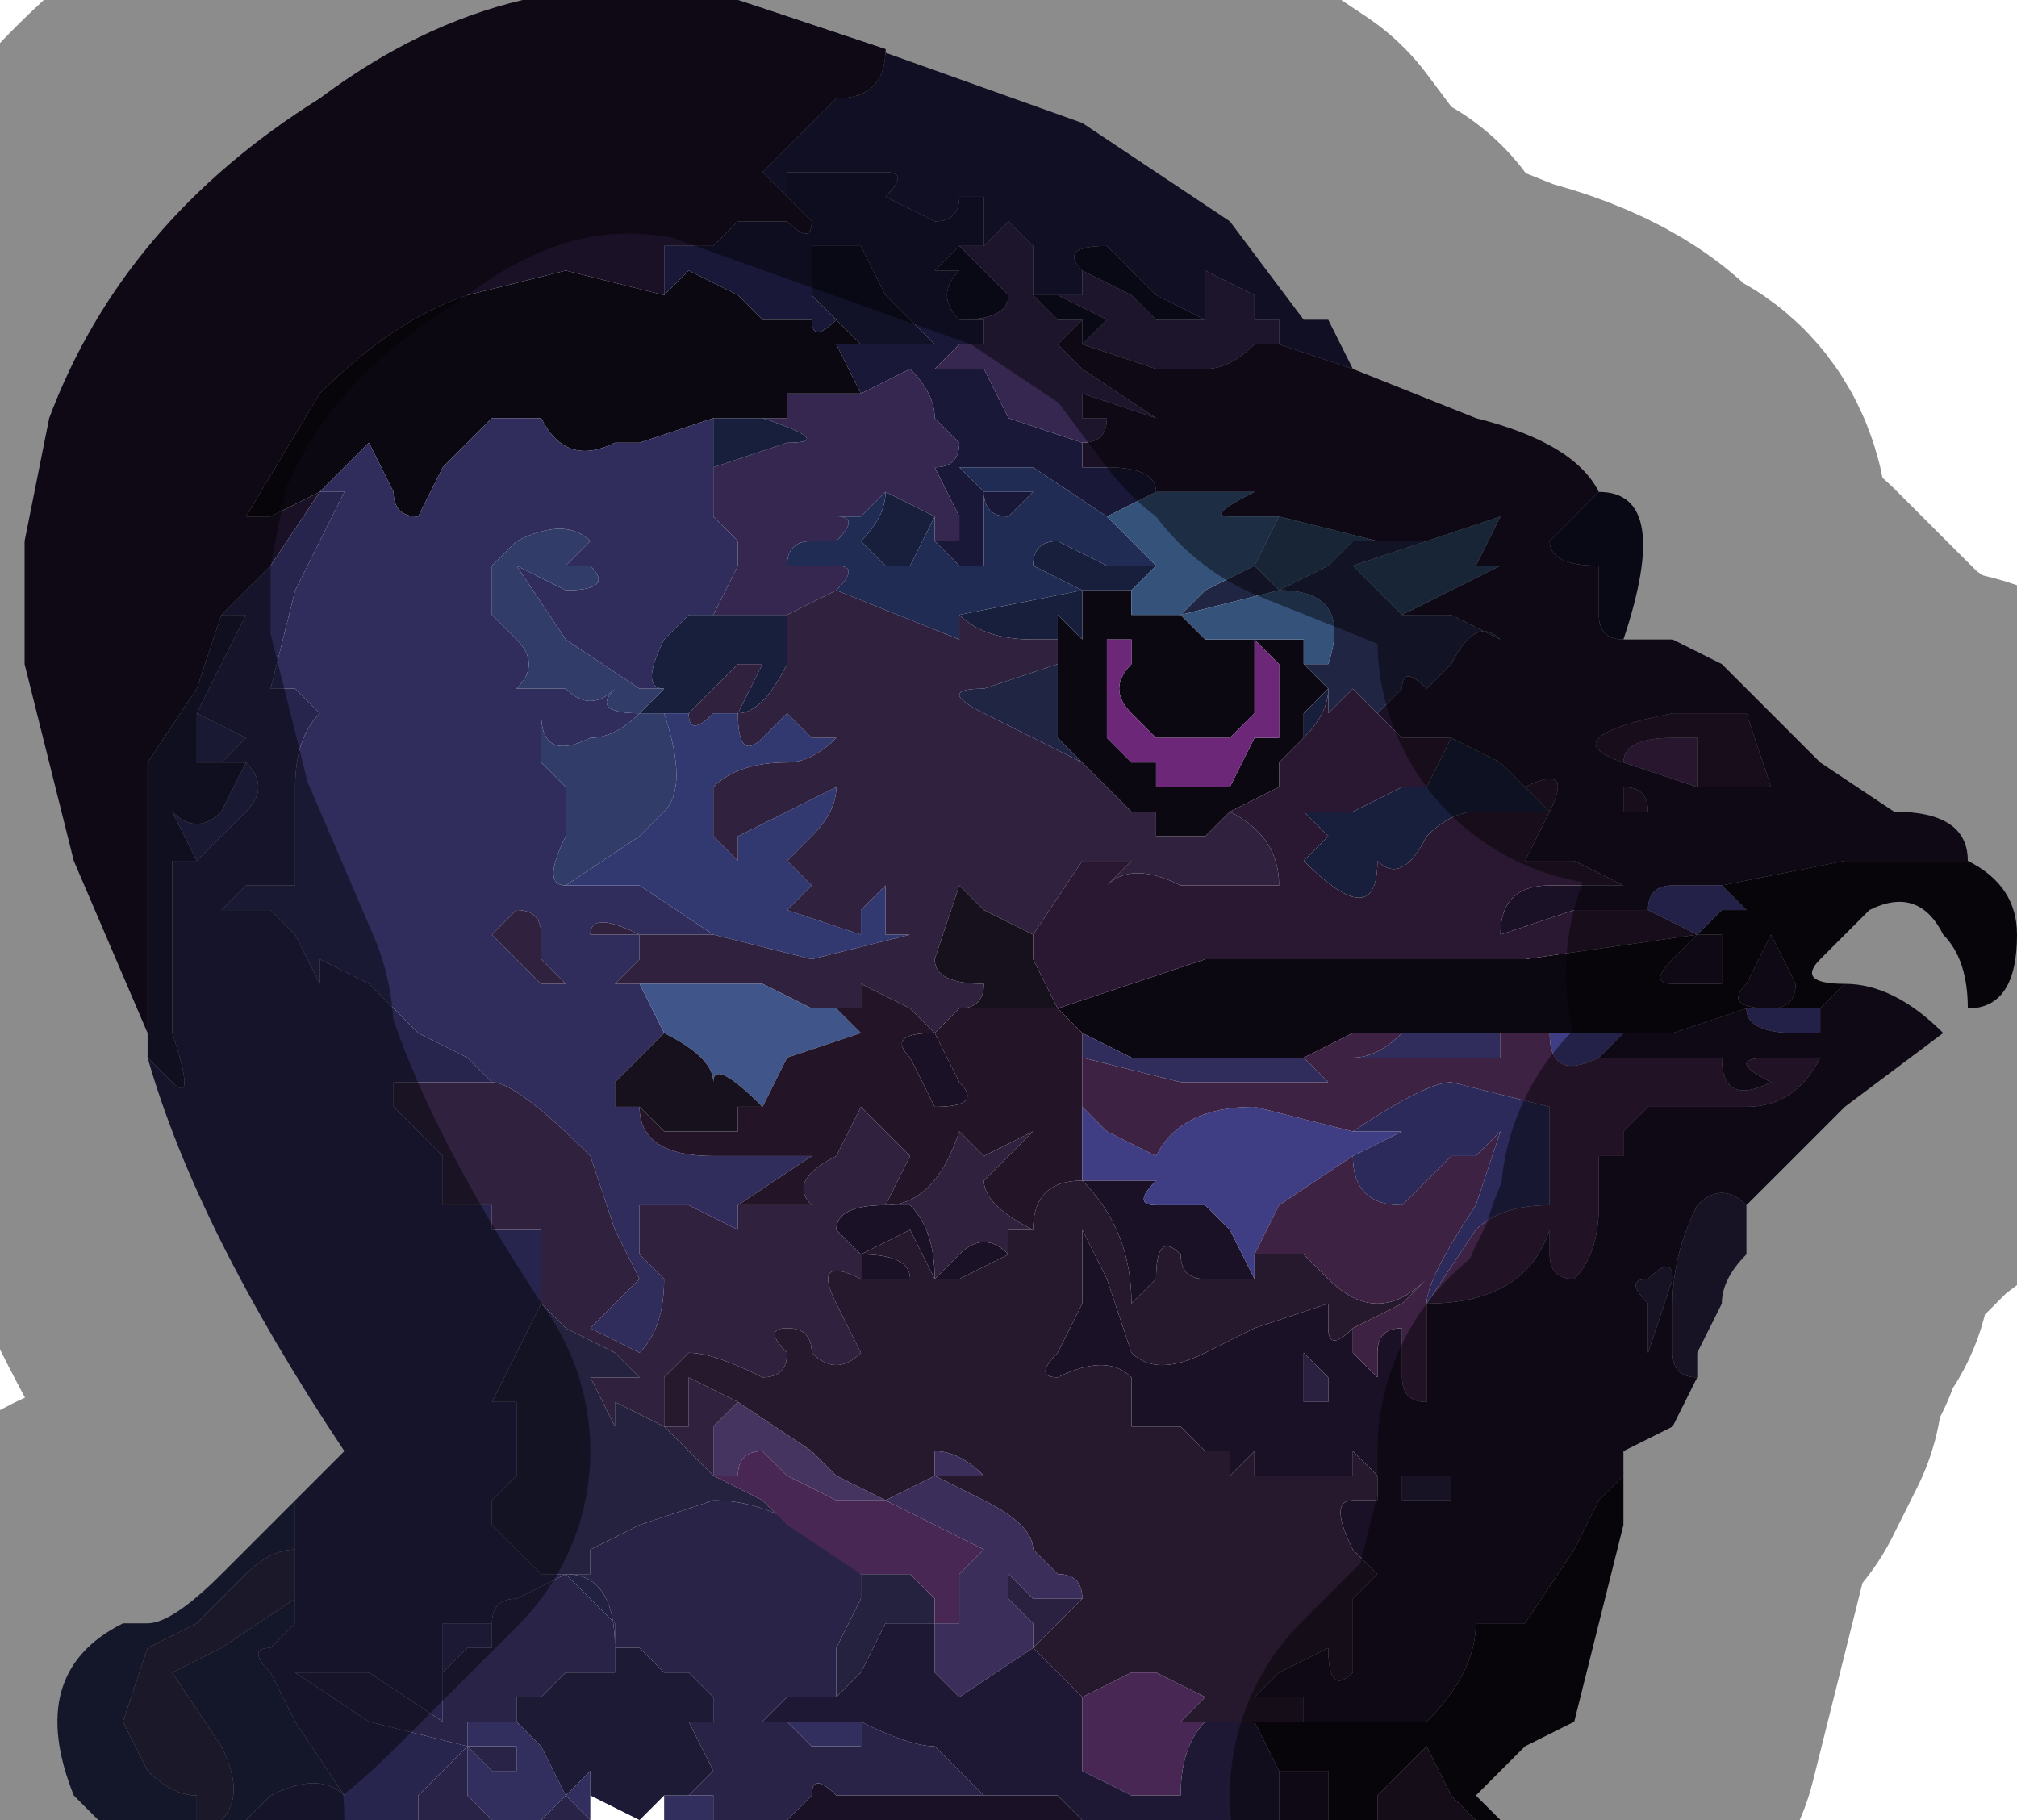 <?xml version="1.0" encoding="UTF-8" standalone="no"?>
<svg xmlns:xlink="http://www.w3.org/1999/xlink" height="3.7px" width="4.1px" xmlns="http://www.w3.org/2000/svg">
  <g transform="matrix(1.0, 0.0, 0.0, 1.0, 2.0, 1.5)">
    <path d="M0.6 -0.8 L0.6 -0.85 0.55 -0.85 0.55 -0.9 0.45 -0.95 0.45 -0.85 0.35 -0.9 0.25 -1.0 Q0.15 -1.0 0.2 -0.95 L0.2 -0.9 0.15 -0.9 0.1 -0.9 0.1 -1.0 0.05 -1.05 0.0 -1.0 0.0 -1.1 -0.05 -1.1 Q-0.05 -1.05 -0.1 -1.05 L-0.2 -1.1 Q-0.15 -1.15 -0.2 -1.15 L-0.25 -1.15 Q-0.3 -1.15 -0.4 -1.15 L-0.4 -1.1 -0.45 -1.15 -0.4 -1.2 -0.3 -1.3 Q-0.2 -1.3 -0.2 -1.4 L-0.5 -1.5 0.2 -1.25 0.5 -1.05 0.65 -0.85 0.7 -0.85 0.75 -0.75 0.6 -0.8" fill="#1d1c3f" fill-rule="evenodd" stroke="none"/>
    <path d="M0.2 -0.8 L0.35 -0.75 0.45 -0.75 Q0.5 -0.75 0.55 -0.8 L0.6 -0.8 0.75 -0.75 1.0 -0.65 Q1.2 -0.6 1.25 -0.5 L1.15 -0.4 Q1.15 -0.35 1.25 -0.35 L1.25 -0.25 Q1.25 -0.2 1.3 -0.2 L1.4 -0.2 1.5 -0.15 1.6 -0.05 1.7 0.05 1.85 0.15 Q2.0 0.15 2.0 0.25 L1.75 0.25 1.5 0.3 1.4 0.3 Q1.35 0.3 1.35 0.35 L1.2 0.35 1.05 0.4 Q1.05 0.3 1.15 0.3 L1.3 0.3 1.2 0.25 1.1 0.25 1.15 0.15 Q1.2 0.05 1.1 0.1 L1.05 0.05 0.95 0.0 0.85 0.0 0.8 -0.05 0.85 -0.1 Q0.85 -0.15 0.9 -0.1 L0.95 -0.15 Q1.0 -0.25 1.05 -0.2 L0.95 -0.25 Q0.85 -0.25 0.85 -0.25 L0.95 -0.3 1.05 -0.35 Q1.0 -0.35 1.0 -0.35 L1.05 -0.45 0.9 -0.4 0.8 -0.4 0.6 -0.45 0.5 -0.45 Q0.45 -0.45 0.55 -0.5 L0.45 -0.5 0.35 -0.5 Q0.35 -0.55 0.25 -0.55 L0.2 -0.55 Q0.2 -0.55 0.2 -0.6 0.25 -0.6 0.25 -0.65 L0.2 -0.65 0.2 -0.7 0.35 -0.65 0.2 -0.75 0.15 -0.8 0.2 -0.85 0.2 -0.8 M-0.5 -1.5 L-0.2 -1.4 Q-0.2 -1.3 -0.3 -1.3 L-0.4 -1.2 -0.45 -1.15 -0.4 -1.1 -0.35 -1.05 Q-0.35 -1.0 -0.4 -1.05 L-0.5 -1.05 Q-0.55 -1.0 -0.55 -1.0 L-0.65 -1.0 -0.65 -0.9 -0.85 -0.95 -1.05 -0.9 Q-1.2 -0.85 -1.35 -0.7 L-1.5 -0.45 -1.45 -0.45 -1.35 -0.5 -1.45 -0.35 -1.55 -0.25 -1.6 -0.1 -1.7 0.05 -1.7 0.6 -1.85 0.25 -1.95 -0.15 -1.95 -0.4 -1.9 -0.65 Q-1.75 -1.05 -1.35 -1.3 -0.95 -1.6 -0.5 -1.5 M-0.1 0.6 L-0.1 0.6 -0.05 0.7 Q0.0 0.75 -0.1 0.75 L-0.15 0.65 Q-0.2 0.6 -0.1 0.6 M1.45 0.1 L1.5 0.1 1.6 0.1 1.55 -0.05 1.4 -0.05 Q1.15 0.0 1.3 0.05 L1.45 0.1 M-0.25 1.1 L-0.25 1.05 -0.3 1.0 Q-0.3 0.95 -0.2 0.95 L-0.15 0.95 -0.15 0.95 Q-0.1 1.0 -0.1 1.1 L-0.05 1.05 Q0.0 1.0 0.05 1.05 L-0.05 1.1 -0.1 1.1 -0.15 1.0 -0.25 1.05 Q-0.15 1.05 -0.15 1.1 L-0.25 1.1 M-0.4 2.2 L-0.35 2.15 -0.35 2.15 Q-0.35 2.1 -0.3 2.15 L-0.2 2.15 -0.15 2.15 0.0 2.15 0.1 2.15 0.15 2.15 0.2 2.2 -0.4 2.2 M0.65 2.0 L0.65 1.95 0.6 1.95 0.55 1.95 0.6 1.9 0.7 1.85 Q0.7 1.95 0.75 1.9 L0.75 1.75 0.8 1.7 0.75 1.65 Q0.7 1.55 0.75 1.55 L0.8 1.55 0.8 1.5 0.75 1.45 0.75 1.5 0.65 1.5 0.55 1.5 0.55 1.45 0.5 1.5 0.5 1.45 Q0.45 1.45 0.45 1.45 L0.4 1.4 0.3 1.4 0.3 1.3 Q0.25 1.25 0.15 1.3 0.1 1.3 0.15 1.25 L0.2 1.15 0.2 1.0 0.25 1.1 0.3 1.25 Q0.35 1.3 0.45 1.25 L0.55 1.2 0.7 1.15 0.7 1.2 Q0.7 1.25 0.75 1.2 L0.75 1.25 0.8 1.3 0.8 1.25 Q0.8 1.2 0.85 1.2 L0.85 1.3 Q0.85 1.35 0.9 1.35 L0.9 1.3 Q0.9 1.25 0.9 1.15 1.1 1.15 1.15 1.0 L1.15 1.05 Q1.15 1.1 1.2 1.1 1.25 1.05 1.25 0.95 L1.25 0.85 1.3 0.85 1.3 0.8 1.35 0.75 1.55 0.75 Q1.65 0.75 1.7 0.65 L1.6 0.65 Q1.5 0.65 1.6 0.7 1.5 0.75 1.5 0.65 L1.35 0.65 1.25 0.65 1.3 0.6 1.4 0.6 1.55 0.55 Q1.55 0.6 1.65 0.6 L1.7 0.6 1.7 0.55 1.75 0.5 Q1.85 0.5 1.95 0.6 L1.75 0.75 1.55 0.95 Q1.5 0.9 1.45 0.95 1.4 1.05 1.4 1.15 L1.4 1.25 Q1.4 1.3 1.45 1.3 L1.4 1.4 1.3 1.45 1.3 1.5 1.25 1.55 1.2 1.65 1.1 1.8 1.05 1.8 1.0 1.8 Q1.0 1.9 0.9 2.0 L0.65 2.0 M0.55 1.1 L0.5 1.1 0.45 1.1 Q0.4 1.1 0.4 1.05 0.35 1.0 0.35 1.1 L0.3 1.15 Q0.3 1.0 0.2 0.9 L0.35 0.9 Q0.3 0.95 0.35 0.95 L0.45 0.95 0.5 1.0 0.55 1.1 M1.6 0.55 Q1.5 0.55 1.55 0.5 L1.6 0.4 1.65 0.5 Q1.65 0.55 1.6 0.55 M0.7 2.2 L0.6 2.2 0.6 2.1 0.7 2.1 Q0.75 2.05 0.7 2.1 L0.7 2.2 M1.3 0.15 L1.35 0.15 Q1.35 0.1 1.3 0.1 L1.3 0.15 M1.5 0.4 L1.5 0.5 1.4 0.5 Q1.35 0.5 1.4 0.45 L1.45 0.4 1.5 0.4 M1.35 1.1 Q1.3 1.1 1.35 1.15 L1.35 1.25 1.4 1.1 Q1.4 1.05 1.35 1.1 M0.7 1.3 L0.65 1.25 0.65 1.35 Q0.65 1.35 0.7 1.35 L0.7 1.3 M0.85 1.5 L0.85 1.55 0.9 1.55 0.95 1.55 Q0.95 1.5 0.95 1.5 L0.9 1.5 0.85 1.5" fill="#1a1127" fill-rule="evenodd" stroke="none"/>
    <path d="M-0.4 -1.1 L-0.4 -1.15 Q-0.3 -1.15 -0.25 -1.15 L-0.2 -1.15 Q-0.15 -1.15 -0.2 -1.1 L-0.1 -1.05 Q-0.05 -1.05 -0.05 -1.1 L0.0 -1.1 0.0 -1.0 -0.05 -1.0 -0.1 -0.95 -0.05 -0.95 Q-0.1 -0.9 -0.05 -0.85 L-0.05 -0.85 0.0 -0.85 0.0 -0.8 -0.05 -0.8 -0.1 -0.75 0.0 -0.75 0.05 -0.65 0.05 -0.65 0.2 -0.6 Q0.2 -0.55 0.2 -0.55 L0.25 -0.55 Q0.35 -0.55 0.35 -0.5 L0.25 -0.45 0.1 -0.55 0.0 -0.55 -0.05 -0.55 0.0 -0.5 0.1 -0.5 0.05 -0.45 Q0.0 -0.45 0.0 -0.5 L0.0 -0.35 -0.05 -0.35 -0.1 -0.4 -0.05 -0.4 -0.05 -0.45 -0.1 -0.55 Q-0.05 -0.55 -0.05 -0.6 L-0.1 -0.65 Q-0.1 -0.7 -0.15 -0.75 L-0.25 -0.7 -0.3 -0.8 -0.25 -0.8 -0.2 -0.8 -0.1 -0.8 -0.15 -0.85 -0.15 -0.85 -0.2 -0.9 -0.25 -1.0 -0.35 -1.0 -0.35 -0.9 -0.3 -0.85 -0.3 -0.85 Q-0.35 -0.8 -0.35 -0.85 L-0.35 -0.85 -0.45 -0.85 -0.5 -0.9 -0.6 -0.95 -0.65 -0.9 -0.65 -1.0 -0.55 -1.0 Q-0.55 -1.0 -0.5 -1.05 L-0.4 -1.05 Q-0.35 -1.0 -0.35 -1.05 L-0.4 -1.1 M-0.35 -0.85 L-0.35 -0.85 -0.35 -0.85" fill="#191838" fill-rule="evenodd" stroke="none"/>
    <path d="M0.45 -0.85 L0.4 -0.85 0.35 -0.85 0.3 -0.9 0.2 -0.95 Q0.15 -1.0 0.25 -1.0 L0.35 -0.9 0.45 -0.85 M0.15 -0.9 L0.25 -0.85 0.25 -0.85 0.2 -0.8 0.2 -0.85 0.15 -0.85 0.15 -0.85 0.1 -0.9 0.15 -0.9 M1.3 -0.2 Q1.25 -0.2 1.25 -0.25 L1.25 -0.35 Q1.15 -0.35 1.15 -0.4 L1.25 -0.5 Q1.4 -0.5 1.3 -0.2 M-0.25 -0.8 L-0.3 -0.85 -0.3 -0.85 -0.35 -0.9 -0.35 -1.0 -0.25 -1.0 -0.2 -0.9 -0.15 -0.85 -0.15 -0.85 -0.1 -0.8 -0.2 -0.8 -0.25 -0.8 M-0.05 -1.0 L0.05 -0.9 Q0.05 -0.85 -0.05 -0.85 -0.1 -0.9 -0.05 -0.95 L-0.1 -0.95 -0.05 -1.0" fill="#111127" fill-rule="evenodd" stroke="none"/>
    <path d="M0.45 -0.85 L0.45 -0.95 0.55 -0.9 0.55 -0.85 0.6 -0.85 0.6 -0.8 0.55 -0.8 Q0.5 -0.75 0.45 -0.75 L0.35 -0.75 0.2 -0.8 0.25 -0.85 0.25 -0.85 0.15 -0.9 0.2 -0.9 0.2 -0.95 0.3 -0.9 0.35 -0.85 0.4 -0.85 0.45 -0.85 M0.0 -1.0 L0.05 -1.05 0.1 -1.0 0.1 -0.9 0.15 -0.85 0.15 -0.85 0.2 -0.85 0.15 -0.8 0.2 -0.75 0.35 -0.65 0.2 -0.7 0.2 -0.65 0.25 -0.65 Q0.25 -0.6 0.2 -0.6 L0.05 -0.65 0.05 -0.65 0.0 -0.75 -0.1 -0.75 -0.05 -0.8 0.0 -0.8 0.0 -0.85 -0.05 -0.85 -0.05 -0.85 Q0.05 -0.85 0.05 -0.9 L-0.05 -1.0 0.0 -1.0 M-0.3 -0.3 L-0.4 -0.25 -0.5 -0.25 -0.55 -0.25 -0.5 -0.35 -0.5 -0.4 -0.55 -0.45 -0.55 -0.55 -0.4 -0.6 Q-0.3 -0.6 -0.45 -0.65 L-0.4 -0.65 -0.4 -0.7 -0.25 -0.7 -0.15 -0.75 Q-0.1 -0.7 -0.1 -0.65 L-0.05 -0.6 Q-0.05 -0.55 -0.1 -0.55 L-0.05 -0.45 -0.05 -0.4 -0.1 -0.4 -0.1 -0.45 -0.2 -0.5 -0.25 -0.45 -0.3 -0.45 Q-0.25 -0.45 -0.3 -0.4 L-0.35 -0.4 Q-0.4 -0.4 -0.4 -0.35 L-0.3 -0.35 Q-0.25 -0.35 -0.3 -0.3" fill="#35274f" fill-rule="evenodd" stroke="none"/>
    <path d="M1.5 0.3 L1.75 0.25 2.0 0.25 Q2.1 0.3 2.1 0.4 2.1 0.55 2.0 0.55 2.0 0.45 1.95 0.4 1.9 0.3 1.8 0.35 L1.7 0.45 Q1.65 0.5 1.75 0.5 L1.7 0.55 1.55 0.55 1.4 0.6 1.3 0.6 1.25 0.6 1.2 0.6 1.15 0.6 1.05 0.6 0.85 0.6 0.75 0.6 0.65 0.65 0.5 0.65 0.4 0.65 0.3 0.65 0.2 0.6 0.15 0.55 0.45 0.45 0.8 0.45 1.1 0.45 1.45 0.4 1.5 0.35 1.55 0.35 1.5 0.3 M0.3 -0.25 L0.35 -0.25 0.4 -0.25 0.4 -0.25 0.45 -0.2 0.45 -0.2 0.55 -0.2 0.55 -0.2 0.65 -0.2 0.65 -0.15 0.7 -0.1 0.65 -0.05 0.65 0.0 0.6 0.05 0.6 0.1 0.5 0.15 0.45 0.2 0.35 0.2 0.35 0.15 0.3 0.15 0.25 0.1 0.2 0.05 0.15 0.0 0.15 -0.05 0.15 -0.1 0.15 -0.15 0.15 -0.2 0.15 -0.25 0.2 -0.2 0.2 -0.3 0.3 -0.3 0.3 -0.25 M0.7 -0.1 L0.7 -0.1 M0.55 -0.2 L0.55 -0.15 0.55 -0.05 0.5 0.0 0.45 0.0 0.45 0.0 0.4 0.0 0.4 0.0 0.35 0.0 0.3 -0.05 Q0.25 -0.1 0.3 -0.15 L0.3 -0.15 0.3 -0.2 0.25 -0.2 0.25 -0.1 0.25 0.0 0.3 0.05 0.35 0.05 0.35 0.1 0.4 0.1 0.45 0.1 0.5 0.1 0.55 0.0 0.55 0.0 0.6 0.0 0.6 -0.15 0.55 -0.2 M-1.35 -0.5 L-1.45 -0.45 -1.5 -0.45 -1.35 -0.7 Q-1.2 -0.85 -1.05 -0.9 L-0.85 -0.95 -0.65 -0.9 -0.6 -0.95 -0.5 -0.9 -0.45 -0.85 -0.35 -0.85 -0.35 -0.85 Q-0.35 -0.8 -0.3 -0.85 L-0.25 -0.8 -0.3 -0.8 -0.25 -0.7 -0.4 -0.7 -0.4 -0.65 -0.45 -0.65 -0.5 -0.65 -0.55 -0.65 -0.7 -0.6 -0.75 -0.6 Q-0.85 -0.55 -0.9 -0.65 L-1.0 -0.65 -1.0 -0.65 -1.05 -0.6 -1.1 -0.55 -1.15 -0.45 Q-1.2 -0.45 -1.2 -0.5 L-1.25 -0.6 -1.35 -0.5 -1.35 -0.5 M0.5 2.0 L0.65 2.0 0.9 2.0 Q1.0 1.9 1.0 1.8 L1.05 1.8 1.1 1.8 1.2 1.65 1.25 1.55 1.3 1.5 1.3 1.6 1.25 1.8 1.2 2.0 1.1 2.05 1.0 2.15 1.05 2.2 1.0 2.2 0.95 2.15 0.9 2.05 0.8 2.15 0.8 2.2 0.7 2.2 0.7 2.1 Q0.75 2.05 0.7 2.1 L0.6 2.1 0.55 2.0 0.5 2.0 M1.6 0.55 Q1.65 0.55 1.65 0.5 L1.6 0.4 1.55 0.5 Q1.5 0.55 1.6 0.55 M1.5 0.4 L1.45 0.4 1.4 0.45 Q1.35 0.5 1.4 0.5 L1.5 0.5 1.5 0.4" fill="#0c0812" fill-rule="evenodd" stroke="none"/>
    <path d="M-0.35 -0.85 L-0.35 -0.85 -0.35 -0.85" fill="#3a2622" fill-rule="evenodd" stroke="none"/>
    <path d="M-0.55 0.4 L-0.7 0.4 Q-0.8 0.35 -0.8 0.4 L-0.7 0.4 -0.7 0.45 -0.75 0.5 -0.85 0.5 -0.9 0.45 -0.9 0.4 Q-0.9 0.35 -0.95 0.35 L-1.0 0.4 -1.0 0.4 -0.9 0.5 -0.85 0.5 -0.75 0.5 -0.7 0.5 -0.7 0.5 -0.65 0.6 -0.7 0.65 -0.75 0.7 -0.75 0.75 -0.7 0.75 Q-0.7 0.85 -0.55 0.85 L-0.45 0.85 -0.35 0.85 -0.5 0.95 -0.5 1.0 -0.6 0.95 -0.7 0.95 -0.7 1.05 -0.65 1.1 Q-0.65 1.2 -0.7 1.25 L-0.8 1.2 -0.75 1.15 -0.7 1.1 -0.75 1.0 -0.8 0.85 Q-0.95 0.7 -1.0 0.7 L-1.0 0.7 -1.05 0.65 -1.15 0.6 -1.25 0.5 -1.35 0.45 -1.35 0.5 -1.4 0.4 -1.45 0.35 -1.5 0.35 -1.55 0.35 -1.5 0.3 -1.4 0.3 -1.4 0.1 Q-1.4 0.0 -1.35 -0.05 L-1.4 -0.1 -1.45 -0.1 -1.4 -0.3 -1.3 -0.5 -1.35 -0.5 -1.25 -0.6 -1.2 -0.5 Q-1.2 -0.45 -1.15 -0.45 L-1.1 -0.55 -1.05 -0.6 -1.0 -0.65 -1.0 -0.65 -0.9 -0.65 Q-0.85 -0.55 -0.75 -0.6 L-0.7 -0.6 -0.55 -0.65 -0.55 -0.55 -0.55 -0.45 -0.5 -0.4 -0.5 -0.35 -0.55 -0.25 -0.55 -0.25 -0.6 -0.25 -0.65 -0.2 Q-0.7 -0.1 -0.65 -0.1 L-0.65 -0.1 -0.7 -0.1 -0.85 -0.2 -0.95 -0.35 -0.85 -0.3 Q-0.75 -0.3 -0.8 -0.35 L-0.85 -0.35 -0.8 -0.4 Q-0.85 -0.45 -0.95 -0.4 L-1.0 -0.35 -1.0 -0.25 -0.95 -0.2 Q-0.9 -0.15 -0.95 -0.1 L-0.85 -0.1 Q-0.8 -0.05 -0.75 -0.1 -0.8 -0.05 -0.7 -0.05 L-0.7 -0.05 Q-0.75 0.0 -0.8 0.0 -0.9 0.05 -0.9 -0.05 L-0.9 0.05 -0.85 0.1 Q-0.85 0.15 -0.85 0.2 -0.9 0.3 -0.85 0.3 L-0.7 0.3 -0.55 0.4 M-1.6 0.25 L-1.65 0.15 Q-1.7 0.15 -1.65 0.15 -1.6 0.2 -1.55 0.15 L-1.5 0.05 Q-1.45 0.1 -1.5 0.15 L-1.6 0.25 M-1.55 0.05 L-1.6 0.05 -1.6 -0.05 -1.5 0.0 Q-1.5 0.0 -1.55 0.05 M0.2 0.6 L0.3 0.65 0.4 0.65 0.5 0.65 0.65 0.65 0.7 0.7 0.55 0.7 0.4 0.7 0.2 0.65 Q0.2 0.6 0.2 0.6 M0.85 0.6 L1.05 0.6 1.05 0.65 1.1 0.65 0.9 0.65 0.7 0.65 0.75 0.65 Q0.8 0.65 0.85 0.6" fill="#302d5d" fill-rule="evenodd" stroke="none"/>
    <path d="M0.95 0.0 L1.05 0.05 1.1 0.1 1.15 0.15 1.1 0.15 1.05 0.15 Q0.95 0.15 1.0 0.15 0.95 0.15 0.9 0.2 0.85 0.3 0.8 0.25 0.8 0.4 0.65 0.25 L0.7 0.2 0.65 0.15 0.75 0.15 0.85 0.1 0.9 0.1 0.95 0.0 M0.35 -0.35 L0.35 -0.35 0.3 -0.3 0.35 -0.25 0.35 -0.25 0.3 -0.3 0.3 -0.25 0.3 -0.3 0.2 -0.3 0.2 -0.2 0.15 -0.25 0.15 -0.2 0.1 -0.2 Q0.0 -0.2 -0.05 -0.25 L0.2 -0.3 0.1 -0.35 Q0.1 -0.4 0.15 -0.4 L0.25 -0.35 0.35 -0.35 M0.65 0.0 L0.65 -0.05 0.7 -0.1 Q0.7 -0.05 0.65 0.0 M-0.4 -0.25 L-0.4 -0.15 Q-0.45 -0.05 -0.5 -0.05 L-0.45 -0.15 -0.5 -0.15 -0.6 -0.05 -0.65 -0.05 -0.7 -0.05 -0.65 -0.1 -0.65 -0.1 Q-0.7 -0.1 -0.65 -0.2 L-0.6 -0.25 -0.55 -0.25 -0.55 -0.25 -0.5 -0.25 -0.4 -0.25 M-0.55 -0.65 L-0.5 -0.65 -0.45 -0.65 Q-0.3 -0.6 -0.4 -0.6 L-0.55 -0.55 -0.55 -0.65 M-0.1 -0.45 L-0.15 -0.35 Q-0.15 -0.35 -0.2 -0.35 L-0.25 -0.4 -0.25 -0.4 Q-0.2 -0.45 -0.2 -0.5 L-0.1 -0.45" fill="#171f3c" fill-rule="evenodd" stroke="none"/>
    <path d="M-0.1 -0.4 L-0.05 -0.35 0.0 -0.35 0.0 -0.5 Q0.0 -0.45 0.05 -0.45 L0.1 -0.5 0.0 -0.5 -0.05 -0.55 0.0 -0.55 0.1 -0.55 0.25 -0.45 0.35 -0.35 0.25 -0.35 0.15 -0.4 Q0.1 -0.4 0.1 -0.35 L0.2 -0.3 -0.05 -0.25 -0.05 -0.2 -0.3 -0.3 Q-0.25 -0.35 -0.3 -0.35 L-0.4 -0.35 Q-0.4 -0.4 -0.35 -0.4 L-0.3 -0.4 Q-0.25 -0.45 -0.3 -0.45 L-0.25 -0.45 -0.2 -0.5 Q-0.2 -0.45 -0.25 -0.4 L-0.25 -0.4 -0.2 -0.35 Q-0.15 -0.35 -0.15 -0.35 L-0.1 -0.45 -0.1 -0.4" fill="#212c54" fill-rule="evenodd" stroke="none"/>
    <path d="M-1.35 -0.5 L-1.35 -0.5 -1.3 -0.5 -1.4 -0.3 -1.45 -0.1 -1.4 -0.1 -1.35 -0.05 Q-1.4 0.0 -1.4 0.1 L-1.4 0.3 -1.5 0.3 -1.55 0.35 -1.5 0.35 -1.45 0.35 -1.4 0.4 -1.35 0.5 -1.35 0.45 -1.25 0.5 -1.15 0.6 -1.05 0.65 -1.0 0.7 -1.0 0.7 -1.0 0.7 -1.05 0.7 -1.05 0.7 -1.15 0.7 -1.15 0.7 -1.25 0.7 -1.2 0.7 -1.2 0.75 -1.15 0.8 -1.1 0.85 -1.1 0.95 -1.0 0.95 -1.0 1.0 -0.9 1.0 -0.9 1.15 -1.0 1.35 -1.0 1.35 -0.95 1.35 -0.95 1.5 -1.0 1.55 -1.0 1.6 -0.9 1.7 -0.85 1.7 -0.85 1.7 -0.95 1.75 Q-1.0 1.75 -1.0 1.8 L-1.05 1.8 -1.1 1.8 -1.1 1.9 -1.1 2.0 -1.25 1.9 Q-1.35 1.9 -1.4 1.9 L-1.25 2.0 -1.05 2.05 -1.15 2.15 -1.15 2.2 -1.5 2.2 -1.45 2.15 Q-1.35 2.1 -1.3 2.15 L-1.4 2.0 -1.45 1.9 Q-1.5 1.85 -1.45 1.85 L-1.4 1.8 -1.4 1.75 -1.4 1.65 -1.4 1.55 -1.35 1.5 -1.3 1.45 Q-1.6 1.0 -1.7 0.65 L-1.65 0.7 Q-1.6 0.75 -1.65 0.6 L-1.65 0.25 -1.65 0.25 -1.6 0.25 -1.5 0.15 Q-1.45 0.1 -1.5 0.05 L-1.55 0.05 Q-1.5 0.0 -1.5 0.0 L-1.6 -0.05 -1.5 -0.25 -1.55 -0.25 -1.45 -0.35 -1.35 -0.5" fill="#27254d" fill-rule="evenodd" stroke="none"/>
    <path d="M-0.85 0.3 Q-0.9 0.3 -0.85 0.2 -0.85 0.15 -0.85 0.1 L-0.9 0.05 -0.9 -0.05 Q-0.9 0.05 -0.8 0.0 -0.75 0.0 -0.7 -0.05 L-0.7 -0.05 Q-0.8 -0.05 -0.75 -0.1 -0.8 -0.05 -0.85 -0.1 L-0.95 -0.1 Q-0.9 -0.15 -0.95 -0.2 L-1.0 -0.25 -1.0 -0.35 -0.95 -0.4 Q-0.85 -0.45 -0.8 -0.4 L-0.85 -0.35 -0.8 -0.35 Q-0.75 -0.3 -0.85 -0.3 L-0.95 -0.35 -0.85 -0.2 -0.7 -0.1 -0.65 -0.1 -0.7 -0.05 -0.65 -0.05 Q-0.6 0.1 -0.65 0.15 L-0.7 0.2 -0.85 0.3" fill="#313c68" fill-rule="evenodd" stroke="none"/>
    <path d="M-0.6 -0.05 Q-0.6 0.0 -0.55 -0.05 L-0.5 -0.05 -0.5 -0.05 Q-0.5 0.05 -0.45 0.0 L-0.4 -0.05 -0.35 0.0 -0.3 0.0 Q-0.35 0.05 -0.4 0.05 -0.5 0.05 -0.55 0.1 L-0.55 0.2 -0.5 0.25 -0.5 0.2 -0.4 0.15 -0.3 0.1 Q-0.3 0.15 -0.35 0.2 L-0.4 0.25 -0.35 0.3 -0.4 0.35 -0.25 0.4 -0.25 0.35 -0.2 0.3 -0.2 0.4 -0.15 0.4 -0.35 0.45 -0.55 0.4 -0.7 0.3 -0.85 0.3 -0.7 0.2 -0.65 0.15 Q-0.6 0.1 -0.65 -0.05 L-0.6 -0.05" fill="#323870" fill-rule="evenodd" stroke="none"/>
    <path d="M0.15 -0.2 L0.15 -0.15 0.0 -0.1 Q-0.1 -0.1 0.0 -0.05 L0.2 0.05 0.25 0.1 0.3 0.15 0.35 0.15 0.35 0.2 0.45 0.2 0.5 0.15 Q0.6 0.2 0.6 0.3 L0.4 0.3 Q0.3 0.25 0.25 0.3 0.2 0.3 0.25 0.3 L0.3 0.25 0.2 0.25 0.1 0.4 0.0 0.35 -0.05 0.3 -0.1 0.45 Q-0.1 0.5 0.0 0.5 0.0 0.55 -0.05 0.55 L-0.1 0.55 -0.05 0.55 -0.1 0.6 -0.15 0.55 -0.25 0.5 -0.25 0.55 -0.35 0.55 -0.45 0.5 -0.7 0.5 -0.7 0.5 -0.75 0.5 -0.85 0.5 -0.9 0.5 -1.0 0.4 -1.0 0.4 -0.95 0.35 Q-0.9 0.35 -0.9 0.4 L-0.9 0.45 -0.85 0.5 -0.75 0.5 -0.7 0.45 -0.7 0.4 -0.8 0.4 Q-0.8 0.35 -0.7 0.4 L-0.55 0.4 -0.35 0.45 -0.15 0.4 -0.2 0.4 -0.2 0.3 -0.25 0.35 -0.25 0.4 -0.4 0.35 -0.35 0.3 -0.4 0.25 -0.35 0.2 Q-0.3 0.15 -0.3 0.1 L-0.4 0.15 -0.5 0.2 -0.5 0.25 -0.55 0.2 -0.55 0.1 Q-0.5 0.05 -0.4 0.05 -0.35 0.05 -0.3 0.0 L-0.35 0.0 -0.4 -0.05 -0.45 0.0 Q-0.5 0.05 -0.5 -0.05 L-0.5 -0.05 -0.55 -0.05 Q-0.6 0.0 -0.6 -0.05 L-0.5 -0.15 -0.45 -0.15 -0.5 -0.05 Q-0.45 -0.05 -0.4 -0.15 L-0.4 -0.25 -0.3 -0.3 -0.05 -0.2 -0.05 -0.25 Q0.0 -0.2 0.1 -0.2 L0.15 -0.2 M-0.1 0.6 L-0.1 0.6 M-1.0 0.7 Q-0.95 0.7 -0.8 0.85 L-0.75 1.0 -0.7 1.1 -0.75 1.15 -0.8 1.2 -0.7 1.25 Q-0.65 1.2 -0.65 1.1 L-0.7 1.05 -0.7 0.95 -0.6 0.95 -0.5 1.0 -0.5 0.95 -0.4 0.95 -0.35 0.95 Q-0.4 0.9 -0.3 0.85 L-0.25 0.75 -0.2 0.8 -0.15 0.85 -0.15 0.85 -0.2 0.95 Q-0.1 0.95 -0.05 0.8 L0.0 0.85 0.1 0.8 0.0 0.9 Q0.0 0.95 0.1 1.0 L0.05 1.0 0.05 1.05 Q0.0 1.0 -0.05 1.05 L-0.1 1.1 Q-0.1 1.0 -0.15 0.95 L-0.15 0.95 -0.2 0.95 Q-0.3 0.95 -0.3 1.0 L-0.25 1.05 -0.25 1.1 Q-0.35 1.05 -0.3 1.15 L-0.25 1.25 Q-0.3 1.3 -0.35 1.25 -0.35 1.2 -0.4 1.2 -0.45 1.2 -0.4 1.25 -0.4 1.3 -0.45 1.3 -0.55 1.25 -0.6 1.25 L-0.65 1.3 -0.65 1.4 -0.6 1.4 -0.6 1.3 -0.5 1.35 -0.55 1.4 -0.55 1.5 -0.65 1.4 -0.75 1.35 -0.75 1.4 -0.8 1.3 -0.75 1.3 -0.7 1.3 -0.75 1.25 -0.75 1.25 -0.85 1.2 -0.9 1.15 -0.9 1.15 -0.9 1.0 -1.0 1.0 -1.0 0.95 -1.1 0.95 -1.1 0.85 -1.15 0.8 -1.2 0.75 -1.2 0.7 -1.25 0.7 -1.15 0.7 -1.15 0.7 -1.05 0.7 -1.05 0.7 -1.0 0.7 -1.0 0.7 M-0.1 1.1 L-0.1 1.1" fill="#30223f" fill-rule="evenodd" stroke="none"/>
    <path d="M0.8 -0.4 L0.9 -0.4 0.75 -0.35 0.85 -0.25 Q0.85 -0.25 0.95 -0.25 L1.05 -0.2 Q1.0 -0.25 0.95 -0.15 L0.9 -0.1 Q0.85 -0.15 0.85 -0.1 L0.8 -0.05 0.75 -0.1 0.7 -0.05 0.7 -0.1 0.65 -0.15 0.7 -0.15 Q0.75 -0.3 0.6 -0.3 L0.4 -0.25 0.45 -0.3 0.55 -0.35 0.6 -0.3 0.7 -0.35 0.75 -0.4 0.8 -0.4 M0.15 -0.15 L0.15 -0.1 0.15 -0.05 0.15 0.0 0.2 0.05 0.0 -0.05 Q-0.1 -0.1 0.0 -0.1 L0.15 -0.15" fill="#202543" fill-rule="evenodd" stroke="none"/>
    <path d="M-0.7 0.5 L-0.45 0.5 -0.35 0.55 -0.25 0.55 -0.25 0.55 -0.3 0.55 -0.3 0.55 -0.25 0.6 -0.4 0.65 -0.45 0.75 Q-0.55 0.65 -0.55 0.7 -0.55 0.65 -0.65 0.6 L-0.7 0.5 M-0.25 0.55 L-0.25 0.55" fill="#40568a" fill-rule="evenodd" stroke="none"/>
    <path d="M-0.25 0.5 L-0.15 0.55 -0.1 0.6 -0.05 0.55 0.05 0.55 0.15 0.55 0.2 0.6 Q0.2 0.6 0.2 0.65 L0.2 0.75 0.2 0.9 Q0.1 0.9 0.1 1.0 0.0 0.95 0.0 0.9 L0.1 0.8 0.0 0.85 -0.05 0.8 Q-0.1 0.95 -0.2 0.95 L-0.15 0.85 -0.15 0.85 -0.2 0.8 -0.25 0.75 -0.3 0.85 Q-0.4 0.9 -0.35 0.95 L-0.4 0.95 -0.5 0.95 -0.35 0.85 -0.45 0.85 -0.55 0.85 Q-0.7 0.85 -0.7 0.75 L-0.65 0.8 Q-0.6 0.8 -0.6 0.8 L-0.55 0.8 Q-0.5 0.8 -0.5 0.8 L-0.5 0.75 -0.45 0.75 -0.4 0.65 -0.25 0.6 -0.3 0.55 -0.3 0.55 -0.25 0.55 -0.25 0.55 -0.25 0.5 M-0.1 0.6 Q-0.2 0.6 -0.15 0.65 L-0.1 0.75 Q0.0 0.75 -0.05 0.7 L-0.1 0.6" fill="#241427" fill-rule="evenodd" stroke="none"/>
    <path d="M-0.05 0.55 L-0.1 0.55 -0.05 0.55 Q0.0 0.55 0.0 0.5 -0.1 0.5 -0.1 0.45 L-0.05 0.3 0.0 0.35 0.1 0.4 0.1 0.45 0.15 0.55 0.05 0.55 -0.05 0.55 M-0.7 0.75 L-0.75 0.75 -0.75 0.7 -0.7 0.65 -0.65 0.6 Q-0.55 0.65 -0.55 0.7 -0.55 0.65 -0.45 0.75 L-0.5 0.75 -0.5 0.8 Q-0.5 0.8 -0.55 0.8 L-0.6 0.8 Q-0.6 0.8 -0.65 0.8 L-0.7 0.75" fill="#17111e" fill-rule="evenodd" stroke="none"/>
    <path d="M-1.7 0.6 L-1.7 0.05 -1.6 -0.1 -1.55 -0.25 -1.5 -0.25 -1.6 -0.05 -1.6 0.05 -1.55 0.05 -1.5 0.05 -1.55 0.15 Q-1.6 0.2 -1.65 0.15 -1.7 0.15 -1.65 0.15 L-1.6 0.25 -1.65 0.25 -1.65 0.25 -1.65 0.6 Q-1.6 0.75 -1.65 0.7 L-1.7 0.65 -1.7 0.6" fill="#1d1c3a" fill-rule="evenodd" stroke="none"/>
    <path d="M-1.4 1.75 L-1.4 1.8 -1.45 1.85 Q-1.5 1.85 -1.45 1.9 L-1.4 2.0 -1.3 2.15 Q-1.35 2.1 -1.45 2.15 L-1.5 2.2 -1.55 2.2 Q-1.5 2.15 -1.55 2.05 L-1.65 1.9 -1.55 1.85 -1.4 1.75 M-1.4 1.65 Q-1.45 1.65 -1.5 1.7 L-1.6 1.8 -1.7 1.85 -1.75 2.0 -1.7 2.1 Q-1.65 2.15 -1.6 2.15 L-1.6 2.2 -1.8 2.2 -1.85 2.15 Q-1.95 1.9 -1.75 1.8 L-1.7 1.8 Q-1.65 1.8 -1.55 1.7 L-1.4 1.55 -1.4 1.65" fill="#242a4d" fill-rule="evenodd" stroke="none"/>
    <path d="M-1.4 1.75 L-1.55 1.85 -1.65 1.9 -1.55 2.05 Q-1.5 2.15 -1.55 2.2 L-1.6 2.2 -1.6 2.15 Q-1.65 2.15 -1.7 2.1 L-1.75 2.0 -1.7 1.85 -1.6 1.8 -1.5 1.7 Q-1.45 1.65 -1.4 1.65 L-1.4 1.75" fill="#312b4d" fill-rule="evenodd" stroke="none"/>
    <path d="M-0.5 1.35 L-0.6 1.3 -0.6 1.4 -0.65 1.4 -0.65 1.3 -0.6 1.25 Q-0.55 1.25 -0.45 1.3 -0.4 1.3 -0.4 1.25 -0.45 1.2 -0.4 1.2 -0.35 1.2 -0.35 1.25 -0.3 1.3 -0.25 1.25 L-0.3 1.15 Q-0.35 1.05 -0.25 1.1 L-0.15 1.1 Q-0.15 1.05 -0.25 1.05 L-0.15 1.0 -0.1 1.1 -0.05 1.1 0.05 1.05 0.05 1.0 0.1 1.0 Q0.1 0.9 0.2 0.9 0.3 1.0 0.3 1.15 L0.35 1.1 Q0.35 1.0 0.4 1.05 0.4 1.1 0.45 1.1 L0.5 1.1 0.55 1.1 0.55 1.05 0.65 1.05 0.7 1.1 Q0.8 1.2 0.9 1.1 L0.85 1.15 0.75 1.2 Q0.7 1.25 0.7 1.2 L0.7 1.15 0.55 1.2 0.45 1.25 Q0.35 1.3 0.3 1.25 L0.25 1.1 0.2 1.0 0.2 1.15 0.15 1.25 Q0.1 1.3 0.15 1.3 0.25 1.25 0.3 1.3 L0.3 1.4 0.4 1.4 0.45 1.45 Q0.45 1.45 0.5 1.45 L0.5 1.5 0.55 1.45 0.55 1.5 0.65 1.5 0.75 1.5 0.75 1.45 0.8 1.5 0.8 1.55 0.75 1.55 Q0.7 1.55 0.75 1.65 L0.8 1.7 0.75 1.75 0.75 1.9 Q0.7 1.95 0.7 1.85 L0.6 1.9 0.55 1.95 0.6 1.95 0.65 1.95 0.65 2.0 0.5 2.0 0.45 2.0 0.4 2.0 0.45 1.95 0.35 1.9 0.3 1.9 0.2 1.95 0.15 1.9 0.1 1.85 0.15 1.8 0.2 1.75 Q0.2 1.7 0.15 1.7 L0.1 1.65 Q0.1 1.6 0.0 1.55 L-0.1 1.5 0.0 1.5 Q0.0 1.55 0.0 1.5 -0.05 1.45 -0.1 1.45 L-0.1 1.5 -0.2 1.55 -0.3 1.5 -0.35 1.45 -0.5 1.35 M-0.1 1.1 L-0.1 1.1 M1.0 2.2 L0.8 2.2 0.8 2.15 0.9 2.05 0.95 2.15 1.0 2.2" fill="#26192e" fill-rule="evenodd" stroke="none"/>
    <path d="M-0.55 1.5 L-0.55 1.4 -0.5 1.35 -0.35 1.45 -0.3 1.5 -0.2 1.55 -0.3 1.55 -0.4 1.5 -0.4 1.5 Q-0.45 1.45 -0.45 1.45 -0.5 1.45 -0.5 1.5 L-0.55 1.5 -0.55 1.5" fill="#45345f" fill-rule="evenodd" stroke="none"/>
    <path d="M-0.9 1.15 L-0.9 1.15 -0.85 1.2 -0.75 1.25 -0.75 1.25 -0.7 1.3 -0.75 1.3 -0.8 1.3 -0.75 1.4 -0.75 1.35 -0.65 1.4 -0.55 1.5 -0.55 1.5 -0.45 1.55 -0.4 1.6 -0.25 1.7 -0.15 1.7 Q-0.15 1.7 -0.1 1.75 L-0.1 1.8 -0.2 1.8 -0.25 1.9 -0.25 1.9 -0.3 1.95 -0.3 1.95 -0.3 1.9 -0.3 1.85 -0.25 1.75 -0.25 1.7 Q-0.4 1.55 -0.55 1.55 L-0.7 1.6 -0.8 1.65 -0.8 1.7 -0.85 1.7 -0.9 1.7 -1.0 1.6 -1.0 1.55 -0.95 1.5 -0.95 1.35 -1.0 1.35 -1.0 1.35 -0.9 1.15 M-0.55 1.5 L-0.55 1.5" fill="#25223f" fill-rule="evenodd" stroke="none"/>
    <path d="M-1.15 2.2 L-1.15 2.15 -1.05 2.05 -1.25 2.0 -1.4 1.9 Q-1.35 1.9 -1.25 1.9 L-1.1 2.0 -1.1 1.9 -1.05 1.85 -1.0 1.85 -1.0 1.8 Q-1.0 1.75 -0.95 1.75 L-0.85 1.7 -0.85 1.7 -0.8 1.75 -0.75 1.8 -0.75 1.85 -0.75 1.85 -0.75 1.9 -0.85 1.9 -0.9 1.95 -0.95 1.95 -0.95 2.0 -0.95 2.0 -0.95 2.0 -1.0 2.0 -1.0 2.0 -1.05 2.0 -1.05 2.05 Q-1.0 2.05 -0.95 2.05 L-0.95 2.1 -1.0 2.1 -1.05 2.05 -1.05 2.15 -1.0 2.2 -1.15 2.2 M-0.75 1.85 L-0.75 1.85 Q-0.75 1.7 -0.85 1.7 L-0.8 1.7 -0.8 1.65 -0.7 1.6 -0.55 1.55 Q-0.4 1.55 -0.25 1.7 L-0.25 1.75 -0.3 1.85 -0.3 1.9 -0.3 1.95 -0.35 1.95 -0.4 1.95 -0.4 1.95 -0.45 2.0 -0.4 2.0 -0.4 2.0 -0.35 2.05 -0.4 2.05 -0.4 2.05 Q-0.3 2.05 -0.25 2.05 L-0.25 2.05 -0.25 2.0 Q-0.15 2.05 -0.1 2.05 L0.0 2.15 -0.15 2.15 -0.2 2.15 -0.3 2.15 Q-0.35 2.1 -0.35 2.15 L-0.35 2.15 -0.4 2.2 -0.55 2.2 -0.55 2.15 -0.6 2.15 -0.6 2.15 -0.55 2.1 -0.6 2.0 -0.55 2.0 -0.55 1.95 -0.6 1.9 -0.65 1.9 -0.7 1.85 -0.75 1.85 M-0.9 2.2 L-0.85 2.15 -0.85 2.15 -0.8 2.2 -0.9 2.2" fill="#2a2348" fill-rule="evenodd" stroke="none"/>
    <path d="M-1.1 1.9 L-1.1 1.8 -1.05 1.8 -1.0 1.8 -1.0 1.85 -1.05 1.85 -1.1 1.9 M-1.0 2.2 L-1.05 2.15 -1.05 2.05 -1.0 2.1 -0.95 2.1 -0.95 2.05 Q-1.0 2.05 -1.05 2.05 L-1.05 2.0 -1.0 2.0 -1.0 2.0 -0.95 2.0 -0.95 2.0 -0.9 2.05 -0.9 2.05 -0.85 2.15 -0.8 2.1 -0.8 2.15 -0.8 2.15 -0.8 2.2 -0.85 2.15 -0.85 2.15 -0.9 2.2 -1.0 2.2 M-0.6 2.15 L-0.55 2.15 -0.55 2.2 -0.65 2.2 -0.65 2.15 -0.65 2.15 -0.6 2.15 M-0.25 2.0 L-0.25 2.05 -0.25 2.05 Q-0.3 2.05 -0.4 2.05 L-0.4 2.05 -0.35 2.05 -0.4 2.0 -0.4 2.0 -0.3 2.0 -0.3 2.0 -0.25 2.0 -0.25 2.0" fill="#322e5e" fill-rule="evenodd" stroke="none"/>
    <path d="M-0.75 1.85 L-0.75 1.85 -0.75 1.8 -0.8 1.75 -0.85 1.7 Q-0.75 1.7 -0.75 1.85 L-0.75 1.85" fill="#232142" fill-rule="evenodd" stroke="none"/>
    <path d="M-0.95 2.0 L-0.95 2.0 -0.95 1.95 -0.9 1.95 -0.85 1.9 -0.75 1.9 -0.75 1.85 -0.7 1.85 -0.65 1.9 -0.6 1.9 -0.55 1.95 -0.55 2.0 -0.6 2.0 -0.55 2.1 -0.6 2.15 -0.6 2.15 -0.65 2.15 -0.65 2.15 -0.7 2.2 -0.7 2.2 -0.8 2.15 -0.8 2.15 -0.8 2.1 -0.85 2.15 -0.9 2.05 -0.9 2.05 -0.95 2.0" fill="#1c1a35" fill-rule="evenodd" stroke="none"/>
    <path d="M1.45 0.1 L1.3 0.05 Q1.3 0.0 1.4 0.0 L1.45 0.0 1.45 0.1 M0.2 1.95 L0.3 1.9 0.35 1.9 0.45 1.95 0.4 2.0 0.45 2.0 Q0.4 2.05 0.4 2.15 L0.3 2.15 0.2 2.1 0.2 1.95 M-0.55 1.5 L-0.5 1.5 Q-0.5 1.45 -0.45 1.45 -0.45 1.45 -0.4 1.5 L-0.4 1.5 -0.3 1.55 -0.2 1.55 0.0 1.65 -0.05 1.7 -0.05 1.75 -0.05 1.8 -0.1 1.8 -0.1 1.75 Q-0.15 1.7 -0.15 1.7 L-0.25 1.7 -0.4 1.6 -0.45 1.55 -0.55 1.5 -0.55 1.5" fill="#482754" fill-rule="evenodd" stroke="none"/>
    <path d="M-0.2 1.55 L-0.1 1.5 -0.1 1.45 Q-0.05 1.45 0.0 1.5 0.0 1.55 0.0 1.5 L-0.1 1.5 0.0 1.55 Q0.1 1.6 0.1 1.65 L0.15 1.7 Q0.2 1.7 0.2 1.75 L0.1 1.75 0.05 1.7 0.05 1.75 0.1 1.8 0.1 1.85 -0.05 1.95 -0.1 1.9 -0.1 1.8 -0.05 1.8 -0.05 1.75 -0.05 1.7 0.0 1.65 -0.2 1.55" fill="#3b2e5b" fill-rule="evenodd" stroke="none"/>
    <path d="M0.0 2.15 L-0.1 2.05 Q-0.15 2.05 -0.25 2.0 L-0.25 2.0 -0.3 2.0 -0.3 2.0 -0.4 2.0 -0.45 2.0 -0.4 1.95 -0.4 1.95 -0.35 1.95 -0.3 1.95 -0.3 1.95 -0.25 1.9 -0.25 1.9 -0.2 1.8 -0.1 1.8 -0.1 1.9 -0.05 1.95 0.1 1.85 0.15 1.9 0.2 1.95 0.2 2.1 0.3 2.15 0.4 2.15 Q0.4 2.05 0.45 2.0 L0.5 2.0 0.55 2.0 0.6 2.1 0.6 2.2 0.2 2.2 0.15 2.15 0.1 2.15 0.0 2.15" fill="#1f1835" fill-rule="evenodd" stroke="none"/>
    <path d="M0.2 1.75 L0.15 1.8 0.1 1.85 0.1 1.8 0.05 1.75 0.05 1.7 0.1 1.75 0.2 1.75 M1.55 0.95 L1.55 1.05 Q1.5 1.1 1.5 1.15 L1.45 1.25 1.45 1.3 Q1.4 1.3 1.4 1.25 L1.4 1.15 Q1.4 1.05 1.45 0.95 1.5 0.9 1.55 0.95 M1.35 1.1 Q1.4 1.05 1.4 1.1 L1.35 1.25 1.35 1.15 Q1.3 1.1 1.35 1.1 M0.85 1.5 L0.9 1.5 0.95 1.5 Q0.95 1.5 0.95 1.55 L0.9 1.55 0.85 1.55 0.85 1.5 M0.7 1.3 L0.7 1.35 Q0.65 1.35 0.65 1.35 L0.65 1.25 0.7 1.3" fill="#2a2141" fill-rule="evenodd" stroke="none"/>
    <path d="M0.6 -0.45 L0.8 -0.4 0.75 -0.4 0.7 -0.35 0.6 -0.3 0.55 -0.35 0.6 -0.45 M0.9 -0.4 L1.05 -0.45 1.0 -0.35 Q1.0 -0.35 1.05 -0.35 L0.95 -0.3 0.85 -0.25 0.75 -0.35 0.9 -0.4" fill="#2b4364" fill-rule="evenodd" stroke="none"/>
    <path d="M0.35 -0.5 L0.45 -0.5 0.55 -0.5 Q0.45 -0.45 0.5 -0.45 L0.6 -0.45 0.55 -0.35 0.45 -0.3 0.4 -0.25 0.6 -0.3 Q0.75 -0.3 0.7 -0.15 L0.65 -0.15 0.65 -0.2 0.55 -0.2 0.55 -0.2 0.45 -0.2 0.45 -0.2 0.4 -0.25 0.4 -0.25 0.35 -0.25 0.3 -0.25 0.3 -0.3 0.35 -0.25 0.35 -0.25 0.3 -0.3 0.35 -0.35 0.35 -0.35 0.25 -0.45 0.35 -0.5 M0.55 -0.2 L0.55 -0.2 M0.5 -0.2 L0.5 -0.25 0.5 -0.2" fill="#35527b" fill-rule="evenodd" stroke="none"/>
    <path d="M0.55 -0.2 L0.55 -0.2 0.6 -0.15 0.6 0.0 0.55 0.0 0.55 0.0 0.5 0.1 0.45 0.1 0.4 0.1 0.35 0.1 0.35 0.05 0.3 0.05 0.25 0.0 0.25 -0.1 0.25 -0.2 0.3 -0.2 0.3 -0.15 0.3 -0.15 Q0.25 -0.1 0.3 -0.05 L0.35 0.0 0.4 0.0 0.4 0.0 0.45 0.0 0.45 0.0 0.5 0.0 0.55 -0.05 0.55 -0.15 0.55 -0.2" fill="#6c2779" fill-rule="evenodd" stroke="none"/>
    <path d="M0.5 -0.2 L0.5 -0.25 0.5 -0.2" fill="#181e08" fill-rule="evenodd" stroke="none"/>
    <path d="M0.8 -0.05 L0.85 0.0 0.95 0.0 0.9 0.1 0.85 0.1 0.75 0.15 0.65 0.15 0.7 0.2 0.65 0.25 Q0.8 0.4 0.8 0.25 0.85 0.3 0.9 0.2 0.95 0.15 1.0 0.15 L1.1 0.15 1.15 0.15 1.1 0.1 Q1.2 0.05 1.15 0.15 L1.1 0.25 1.2 0.25 1.3 0.3 1.15 0.3 Q1.05 0.3 1.05 0.4 L1.2 0.35 1.35 0.35 1.45 0.4 1.1 0.45 0.8 0.45 0.45 0.45 0.15 0.55 0.1 0.45 0.1 0.4 0.2 0.25 0.3 0.25 0.25 0.3 Q0.2 0.3 0.25 0.3 0.3 0.25 0.4 0.3 L0.6 0.3 Q0.6 0.2 0.5 0.15 L0.6 0.1 0.6 0.05 0.65 0.0 Q0.7 -0.05 0.7 -0.1 L0.7 -0.1 0.7 -0.05 0.75 -0.1 0.8 -0.05 M1.3 0.05 Q1.15 0.0 1.4 -0.05 L1.55 -0.05 1.6 0.1 1.5 0.1 1.45 0.1 1.45 0.0 1.4 0.0 Q1.3 0.0 1.3 0.05 M1.3 0.15 L1.3 0.1 Q1.35 0.1 1.35 0.15 L1.3 0.15" fill="#2a1731" fill-rule="evenodd" stroke="none"/>
    <path d="M1.0 0.15 Q0.95 0.15 1.05 0.15 L1.1 0.15 1.0 0.15" fill="#212c56" fill-rule="evenodd" stroke="none"/>
    <path d="M1.35 0.35 Q1.35 0.3 1.4 0.3 L1.5 0.3 1.55 0.35 1.5 0.35 1.45 0.4 1.35 0.35 M0.55 1.05 L0.55 1.1 0.5 1.0 0.45 0.95 0.35 0.95 Q0.3 0.95 0.35 0.9 L0.2 0.9 0.2 0.75 0.25 0.8 0.35 0.85 Q0.4 0.75 0.55 0.75 L0.75 0.8 Q0.85 0.8 0.85 0.8 L0.75 0.85 0.6 0.95 0.55 1.05 M1.7 0.55 L1.7 0.6 1.65 0.6 Q1.55 0.6 1.55 0.55 L1.7 0.55 M1.3 0.6 L1.25 0.65 Q1.15 0.7 1.15 0.6 L1.2 0.6 1.25 0.6 1.3 0.6" fill="#3f3d83" fill-rule="evenodd" stroke="none"/>
    <path d="M0.75 1.2 L0.85 1.15 0.9 1.1 Q0.8 1.2 0.7 1.1 L0.65 1.05 0.55 1.05 0.6 0.95 0.75 0.85 Q0.75 0.95 0.85 0.95 L0.95 0.85 1.0 0.85 1.05 0.8 1.0 0.95 Q0.9 1.1 0.9 1.15 L1.0 1.0 Q1.05 0.95 1.15 0.95 L1.15 0.75 0.95 0.7 Q0.9 0.7 0.75 0.8 L0.55 0.75 Q0.4 0.75 0.35 0.85 L0.25 0.8 0.2 0.75 0.2 0.65 0.4 0.7 0.55 0.7 0.7 0.7 0.65 0.65 0.75 0.6 0.85 0.6 Q0.8 0.65 0.75 0.65 L0.7 0.65 0.9 0.65 1.1 0.65 1.05 0.65 1.05 0.6 1.15 0.6 Q1.15 0.7 1.25 0.65 L1.35 0.65 1.5 0.65 Q1.5 0.75 1.6 0.7 1.5 0.65 1.6 0.65 L1.7 0.65 Q1.65 0.75 1.55 0.75 L1.35 0.75 1.3 0.8 1.3 0.85 1.25 0.85 1.25 0.95 Q1.25 1.05 1.2 1.1 1.15 1.1 1.15 1.05 L1.15 1.0 Q1.1 1.15 0.9 1.15 0.9 1.25 0.9 1.3 L0.9 1.35 Q0.85 1.35 0.85 1.3 L0.85 1.2 Q0.8 1.2 0.8 1.25 L0.8 1.3 0.75 1.25 0.75 1.2" fill="#3d2243" fill-rule="evenodd" stroke="none"/>
    <path d="M0.75 0.8 Q0.9 0.7 0.95 0.7 L1.15 0.75 1.15 0.95 Q1.05 0.95 1.0 1.0 L0.9 1.15 Q0.9 1.1 1.0 0.95 L1.05 0.8 1.0 0.85 0.95 0.85 0.85 0.95 Q0.75 0.95 0.75 0.85 L0.85 0.8 Q0.85 0.8 0.75 0.8" fill="#2b2a5b" fill-rule="evenodd" stroke="none"/>
    <path d="M0.75 -0.75 L0.7 -0.85 0.65 -0.85 0.5 -1.05 0.2 -1.25 -0.5 -1.5 Q-0.95 -1.6 -1.35 -1.3 -1.75 -1.05 -1.9 -0.65 L-1.95 -0.4 -1.95 -0.15 -1.85 0.25 -1.7 0.6 -1.7 0.65 Q-1.6 1.0 -1.3 1.45 L-1.35 1.5 -1.4 1.55 -1.55 1.7 Q-1.65 1.8 -1.7 1.8 L-1.75 1.8 Q-1.95 1.9 -1.85 2.15 L-1.8 2.2 M2.0 0.25 Q2.0 0.15 1.85 0.15 L1.7 0.05 1.6 -0.05 1.5 -0.15 1.4 -0.2 1.3 -0.2 Q1.4 -0.5 1.25 -0.5 1.2 -0.6 1.0 -0.65 L0.75 -0.75 M1.75 0.5 Q1.65 0.5 1.7 0.45 L1.8 0.35 Q1.9 0.3 1.95 0.4 2.0 0.45 2.0 0.55 2.1 0.55 2.1 0.4 2.1 0.3 2.0 0.25 M1.75 0.5 Q1.85 0.5 1.95 0.6 L1.75 0.75 1.55 0.95 1.55 1.05 Q1.5 1.1 1.5 1.15 L1.45 1.25 1.45 1.3 1.4 1.4 1.3 1.45 1.3 1.5 1.3 1.6 1.25 1.8 1.2 2.0 1.1 2.05 1.0 2.15 1.05 2.2" fill="none" stroke="#000000" stroke-linecap="round" stroke-linejoin="round" stroke-opacity="0.451" stroke-width="1.0"/>
  </g>
</svg>
